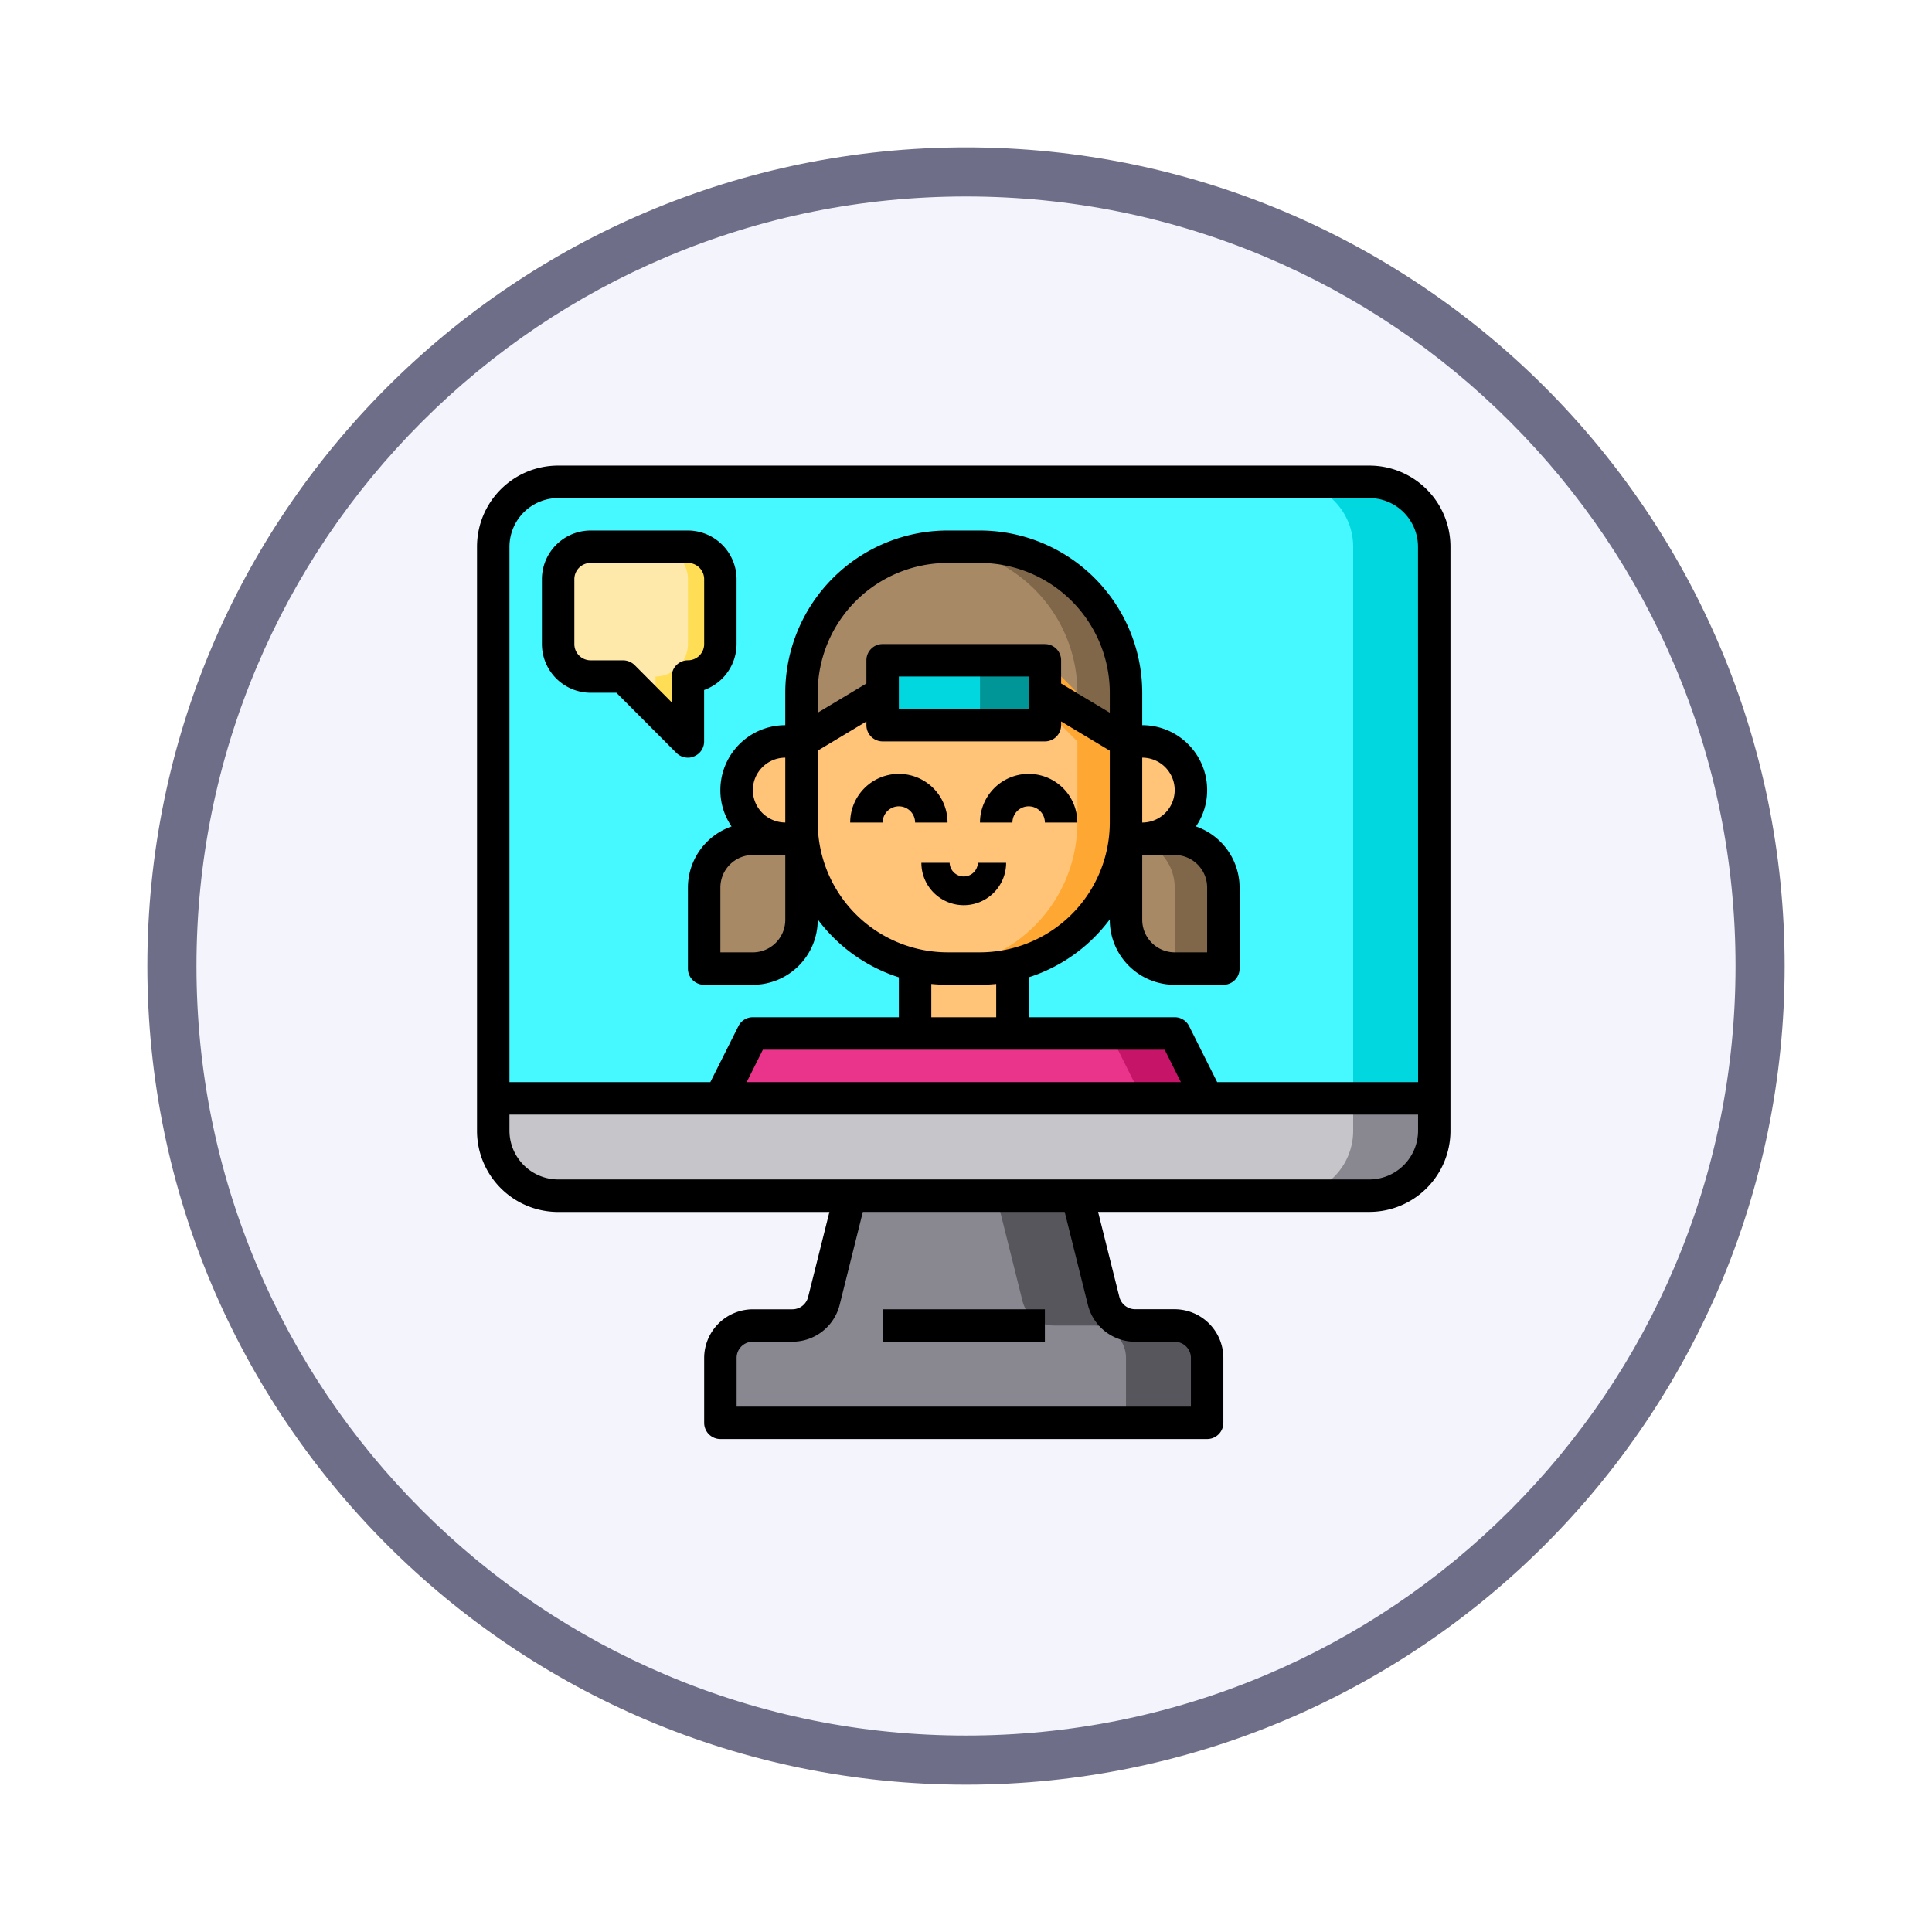 <svg xmlns="http://www.w3.org/2000/svg" xmlns:xlink="http://www.w3.org/1999/xlink" width="118" height="118" viewBox="0 0 118 118">
  <defs>
    <filter id="Path_982547" x="0" y="0" width="118" height="118" filterUnits="userSpaceOnUse">
      <feOffset dy="3" input="SourceAlpha"/>
      <feGaussianBlur stdDeviation="3" result="blur"/>
      <feFlood flood-opacity="0.161"/>
      <feComposite operator="in" in2="blur"/>
      <feComposite in="SourceGraphic"/>
    </filter>
  </defs>
  <g id="Group_1204656" data-name="Group 1204656" transform="translate(-834.5 -7888.47)">
    <g id="Group_1204153" data-name="Group 1204153">
      <g id="Group_1203971" data-name="Group 1203971" transform="translate(0 3206.639)">
        <g id="Group_1203664" data-name="Group 1203664" transform="translate(843.5 4687.832)">
          <g id="Group_1178316" data-name="Group 1178316">
            <g id="Group_1173988" data-name="Group 1173988">
              <g id="Group_1172010" data-name="Group 1172010">
                <g id="Group_1171046" data-name="Group 1171046">
                  <g id="Group_1148525" data-name="Group 1148525">
                    <g transform="matrix(1, 0, 0, 1, -9, -6)" filter="url(#Path_982547)">
                      <g id="Path_982547-2" data-name="Path 982547" transform="translate(9 6)" fill="#f4f4fd">
                        <path d="M 50 98.5 C 43.452 98.5 37.1 97.218 31.122 94.689 C 25.347 92.247 20.16 88.749 15.705 84.295 C 11.251 79.84 7.753 74.653 5.311 68.878 C 2.782 62.9 1.5 56.548 1.5 50 C 1.5 43.452 2.782 37.1 5.311 31.122 C 7.753 25.347 11.251 20.16 15.705 15.705 C 20.16 11.251 25.347 7.753 31.122 5.311 C 37.1 2.782 43.452 1.5 50 1.5 C 56.548 1.5 62.9 2.782 68.878 5.311 C 74.653 7.753 79.84 11.251 84.295 15.705 C 88.749 20.16 92.247 25.347 94.689 31.122 C 97.218 37.1 98.5 43.452 98.5 50 C 98.5 56.548 97.218 62.9 94.689 68.878 C 92.247 74.653 88.749 79.84 84.295 84.295 C 79.84 88.749 74.653 92.247 68.878 94.689 C 62.9 97.218 56.548 98.5 50 98.5 Z" stroke="none"/>
                        <path d="M 50 3 C 43.654 3 37.499 4.242 31.706 6.692 C 26.11 9.059 21.083 12.449 16.766 16.766 C 12.449 21.083 9.059 26.11 6.692 31.706 C 4.242 37.499 3 43.654 3 50 C 3 56.346 4.242 62.501 6.692 68.294 C 9.059 73.89 12.449 78.917 16.766 83.234 C 21.083 87.551 26.11 90.941 31.706 93.308 C 37.499 95.758 43.654 97 50 97 C 56.346 97 62.501 95.758 68.294 93.308 C 73.89 90.941 78.917 87.551 83.234 83.234 C 87.551 78.917 90.941 73.89 93.308 68.294 C 95.758 62.501 97 56.346 97 50 C 97 43.654 95.758 37.499 93.308 31.706 C 90.941 26.11 87.551 21.083 83.234 16.766 C 78.917 12.449 73.89 9.059 68.294 6.692 C 62.501 4.242 56.346 3 50 3 M 50 0 C 77.614 0 100 22.386 100 50 C 100 77.614 77.614 100 50 100 C 22.386 100 0 77.614 0 50 C 0 22.386 22.386 0 50 0 Z" stroke="none" fill="#6f6e88"/>
                      </g>
                    </g>
                  </g>
                </g>
              </g>
            </g>
          </g>
        </g>
      </g>
      <g id="girl-patient-online-healthcare-video_call" data-name="girl-patient-online-healthcare-video call" transform="translate(861.634 7914.907)">
        <path id="Path_1045818" data-name="Path 1045818" d="M3,6.964V40.657H60.477V6.964A3.964,3.964,0,0,0,56.513,3H6.964A3.964,3.964,0,0,0,3,6.964Z" transform="translate(-0.009 -0.009)" fill="#46f8ff"/>
        <path id="Path_1045819" data-name="Path 1045819" d="M60.919,6.964V40.657H55.964V6.964A3.964,3.964,0,0,0,52,3h4.955A3.964,3.964,0,0,1,60.919,6.964Z" transform="translate(-0.451 -0.009)" fill="#00d7df"/>
        <path id="Path_1045820" data-name="Path 1045820" d="M60.477,41v1.982a3.964,3.964,0,0,1-3.964,3.964H6.964A3.964,3.964,0,0,1,3,42.982V41Z" transform="translate(-0.009 -0.352)" fill="#c6c5ca"/>
        <path id="Path_1045821" data-name="Path 1045821" d="M47.946,27.973v4.955H44.973A2.973,2.973,0,0,1,42,29.955V25h2.973a2.973,2.973,0,0,1,2.973,2.973Z" transform="translate(-0.361 -0.207)" fill="#a78966"/>
        <path id="Path_1045822" data-name="Path 1045822" d="M47.946,27.973v4.955H44.973V27.973A2.973,2.973,0,0,0,42,25h2.973a2.973,2.973,0,0,1,2.973,2.973Z" transform="translate(-0.361 -0.207)" fill="#806749"/>
        <path id="Path_1045823" data-name="Path 1045823" d="M46.729,56.91v3.964H17V56.91a1.988,1.988,0,0,1,1.982-1.982H21.4a1.974,1.974,0,0,0,1.922-1.5L24.928,47H38.8l1.605,6.431a1.974,1.974,0,0,0,1.923,1.5h2.418a1.988,1.988,0,0,1,1.982,1.982Z" transform="translate(-0.135 -0.406)" fill="#898890"/>
        <path id="Path_1045824" data-name="Path 1045824" d="M46.729,40.964H17L18.982,37H44.747Z" transform="translate(-0.135 -0.316)" fill="#ea348b"/>
        <path id="Path_1045825" data-name="Path 1045825" d="M46.946,40.964H42.982L41,37h3.964Z" transform="translate(-0.352 -0.316)" fill="#c61469"/>
        <path id="Path_1045826" data-name="Path 1045826" d="M45.092,19.872a2.973,2.973,0,0,1-2.1,5.074H42V19h.991a2.966,2.966,0,0,1,2.1.872Z" transform="translate(-0.361 -0.153)" fill="#ffc477"/>
        <path id="Path_1045827" data-name="Path 1045827" d="M41.82,18.973v4.955a8.926,8.926,0,0,1-6.936,8.7,9.271,9.271,0,0,1-1.983.218H30.919a9.272,9.272,0,0,1-1.982-.218A8.927,8.927,0,0,1,22,23.928V18.973L26.955,16v1.982h9.91V16Z" transform="translate(-0.18 -0.126)" fill="#ffc477"/>
        <path id="Path_1045828" data-name="Path 1045828" d="M41.82,15.919v2.973l-4.955-2.973V13.937h-9.91v1.982L22,18.892V15.919A8.919,8.919,0,0,1,30.919,7H32.9a8.919,8.919,0,0,1,8.919,8.919Z" transform="translate(-0.18 -0.045)" fill="#a78966"/>
        <path id="Path_1045829" data-name="Path 1045829" d="M36.91,15.982v1.982H27V14h9.91Z" transform="translate(-0.226 -0.108)" fill="#00d7df"/>
        <path id="Path_1045830" data-name="Path 1045830" d="M34.946,32.78v4.182H29V32.78A9.272,9.272,0,0,0,30.982,33h1.982A9.272,9.272,0,0,0,34.946,32.78Z" transform="translate(-0.244 -0.278)" fill="#ffc477"/>
        <path id="Path_1045831" data-name="Path 1045831" d="M21.946,25v4.955a2.973,2.973,0,0,1-2.973,2.973H16V27.973A2.973,2.973,0,0,1,18.973,25Z" transform="translate(-0.126 -0.207)" fill="#a78966"/>
        <path id="Path_1045832" data-name="Path 1045832" d="M21.964,23.955v.991h-.991a2.973,2.973,0,1,1,0-5.946h.991Z" transform="translate(-0.144 -0.153)" fill="#ffc477"/>
        <path id="Path_1045833" data-name="Path 1045833" d="M16.91,8.982v3.964a2,2,0,0,1-1.982,1.982v3.964l-3.964-3.964H8.982A1.988,1.988,0,0,1,7,12.946V8.982A1.988,1.988,0,0,1,8.982,7h5.946A1.988,1.988,0,0,1,16.91,8.982Z" transform="translate(-0.045 -0.045)" fill="#fee9ab"/>
        <path id="Path_1045834" data-name="Path 1045834" d="M16.964,8.982v3.964a2,2,0,0,1-1.982,1.982v3.964L13,16.91V14.928a2,2,0,0,0,1.982-1.982V8.982A1.988,1.988,0,0,0,13,7h1.982A1.988,1.988,0,0,1,16.964,8.982Z" transform="translate(-0.099 -0.045)" fill="#ffde55"/>
        <path id="Path_1045835" data-name="Path 1045835" d="M60.919,41v1.982a3.964,3.964,0,0,1-3.964,3.964H52a3.964,3.964,0,0,0,3.964-3.964V41Z" transform="translate(-0.451 -0.352)" fill="#898890"/>
        <path id="Path_1045836" data-name="Path 1045836" d="M46.883,56.91v3.964H41.928V56.91a1.988,1.988,0,0,0-1.982-1.982H37.528a1.974,1.974,0,0,1-1.923-1.5L34,47h4.955l1.605,6.431a1.974,1.974,0,0,0,1.923,1.5H44.9A1.988,1.988,0,0,1,46.883,56.91Z" transform="translate(-0.289 -0.406)" fill="#57565c"/>
        <path id="Path_1045837" data-name="Path 1045837" d="M41.9,18.955V23.91a8.188,8.188,0,0,1-.059.991,8.927,8.927,0,0,1-6.877,7.71,9.272,9.272,0,0,1-1.982.218H31c-.168,0-.327,0-.486-.01a10.189,10.189,0,0,0,1.477-.208,8.927,8.927,0,0,0,6.877-7.71,8.188,8.188,0,0,0,.059-.991V18.955l-1.982-1.982V14Z" transform="translate(-0.257 -0.108)" fill="#ffa733"/>
        <path id="Path_1045838" data-name="Path 1045838" d="M41.9,15.919v2.973l-2.973-2.973A8.919,8.919,0,0,0,30.5,7.01C30.659,7,30.827,7,31,7h1.982A8.919,8.919,0,0,1,41.9,15.919Z" transform="translate(-0.257 -0.045)" fill="#806749"/>
        <path id="Path_1045839" data-name="Path 1045839" d="M33,14h3.964v3.964H33Z" transform="translate(-0.28 -0.108)" fill="#009698"/>
        <path id="Path_1045840" data-name="Path 1045840" d="M56.5,2H6.955A4.955,4.955,0,0,0,2,6.955V42.63a4.955,4.955,0,0,0,4.955,4.955H23.524l-1.3,5.193a.991.991,0,0,1-.961.753H18.847A2.982,2.982,0,0,0,15.874,56.5v3.964a.991.991,0,0,0,.991.991H46.594a.991.991,0,0,0,.991-.991V56.5a2.982,2.982,0,0,0-2.973-2.973H42.194a.991.991,0,0,1-.961-.753l-1.3-5.193H56.5a4.955,4.955,0,0,0,4.955-4.955V6.955A4.955,4.955,0,0,0,56.5,2ZM42.194,55.513h2.418a.991.991,0,0,1,.991.991v2.973H17.856V56.5a.991.991,0,0,1,.991-.991h2.418a2.973,2.973,0,0,0,2.884-2.25l1.417-5.678H37.893l1.417,5.678A2.973,2.973,0,0,0,42.194,55.513ZM59.477,42.63A2.982,2.982,0,0,1,56.5,45.6H6.955A2.982,2.982,0,0,1,3.982,42.63v-.991H59.477ZM36.684,12.9h-9.91a.991.991,0,0,0-.991.991v1.417l-2.973,1.784V15.874a7.939,7.939,0,0,1,7.928-7.928H32.72a7.939,7.939,0,0,1,7.928,7.928v1.219l-2.973-1.784V13.892a.991.991,0,0,0-.991-.991Zm-.991,1.982v1.982H27.765V14.883Zm-9.91,2.745v.228a.991.991,0,0,0,.991.991h9.91a.991.991,0,0,0,.991-.991v-.228l2.973,1.784V23.8a7.939,7.939,0,0,1-7.928,7.928H30.738A7.939,7.939,0,0,1,22.811,23.8v-4.39Zm3.964,16.034c.327.03.654.05.991.05H32.72c.337,0,.664-.02.991-.05v2.032H29.747ZM44,37.675l.991,1.982H18.47l.991-1.982Zm15.479,1.982H47.208l-1.714-3.419a.979.979,0,0,0-.882-.545H35.693V33.255a9.953,9.953,0,0,0,4.955-3.538v.03a3.964,3.964,0,0,0,3.964,3.964h2.973a.991.991,0,0,0,.991-.991V27.765a3.964,3.964,0,0,0-2.666-3.726,3.9,3.9,0,0,0,.684-2.22,3.964,3.964,0,0,0-3.964-3.964V15.874a9.926,9.926,0,0,0-9.91-9.91H30.738a9.926,9.926,0,0,0-9.91,9.91v1.982a3.964,3.964,0,0,0-3.964,3.964,3.9,3.9,0,0,0,.684,2.22,3.964,3.964,0,0,0-2.666,3.726V32.72a.991.991,0,0,0,.991.991h2.973a3.964,3.964,0,0,0,3.964-3.964v-.03a9.953,9.953,0,0,0,4.955,3.538v2.438H18.847a.979.979,0,0,0-.882.545L16.25,39.657H3.982V6.955A2.982,2.982,0,0,1,6.955,3.982H56.5a2.982,2.982,0,0,1,2.973,2.973ZM44.612,25.783a1.988,1.988,0,0,1,1.982,1.982v3.964H44.612a1.988,1.988,0,0,1-1.982-1.982V25.783ZM42.63,23.8V19.838a1.982,1.982,0,1,1,0,3.964ZM18.847,21.82a1.988,1.988,0,0,1,1.982-1.982V23.8A1.988,1.988,0,0,1,18.847,21.82Zm1.982,3.964v3.964a1.988,1.988,0,0,1-1.982,1.982H16.865V27.765a1.988,1.988,0,0,1,1.982-1.982Z" transform="translate(0)"/>
        <path id="Path_1045841" data-name="Path 1045841" d="M27,54h9.91v1.982H27Z" transform="translate(-0.226 -0.469)"/>
        <path id="Path_1045842" data-name="Path 1045842" d="M27.973,21a2.973,2.973,0,0,1,2.973,2.973H28.964a.991.991,0,0,0-1.982,0H25A2.973,2.973,0,0,1,27.973,21Z" transform="translate(-0.207 -0.171)"/>
        <path id="Path_1045843" data-name="Path 1045843" d="M35.973,21a2.973,2.973,0,0,1,2.973,2.973H36.964a.991.991,0,0,0-1.982,0H33A2.973,2.973,0,0,1,35.973,21Z" transform="translate(-0.28 -0.171)"/>
        <path id="Path_1045846" data-name="Path 1045846" d="M35.588,23.588A2.588,2.588,0,0,0,38.176,21H36.451a.863.863,0,0,1-1.725,0H33A2.588,2.588,0,0,0,35.588,23.588Z" transform="translate(-3.859 5.261)"/>
        <path id="Path_1045844" data-name="Path 1045844" d="M14.919,6H8.973A2.982,2.982,0,0,0,6,8.973v3.964A2.982,2.982,0,0,0,8.973,15.91h1.576l3.667,3.677a1,1,0,0,0,.7.287.83.83,0,0,0,.377-.079.978.978,0,0,0,.614-.912V15.741a2.987,2.987,0,0,0,1.982-2.8V8.973A2.982,2.982,0,0,0,14.919,6Zm.991,6.937a.991.991,0,0,1-.991.991.991.991,0,0,0-.991.991v1.576l-2.269-2.279a1.024,1.024,0,0,0-.7-.287H8.973a.991.991,0,0,1-.991-.991V8.973a.991.991,0,0,1,.991-.991h5.946a.991.991,0,0,1,.991.991Z" transform="translate(-0.036 -0.036)"/>
        <path id="Path_1045845" data-name="Path 1045845" d="M29.422,27Z" transform="translate(-0.28 -0.283)"/>
      </g>
    </g>
  </g>
</svg>
